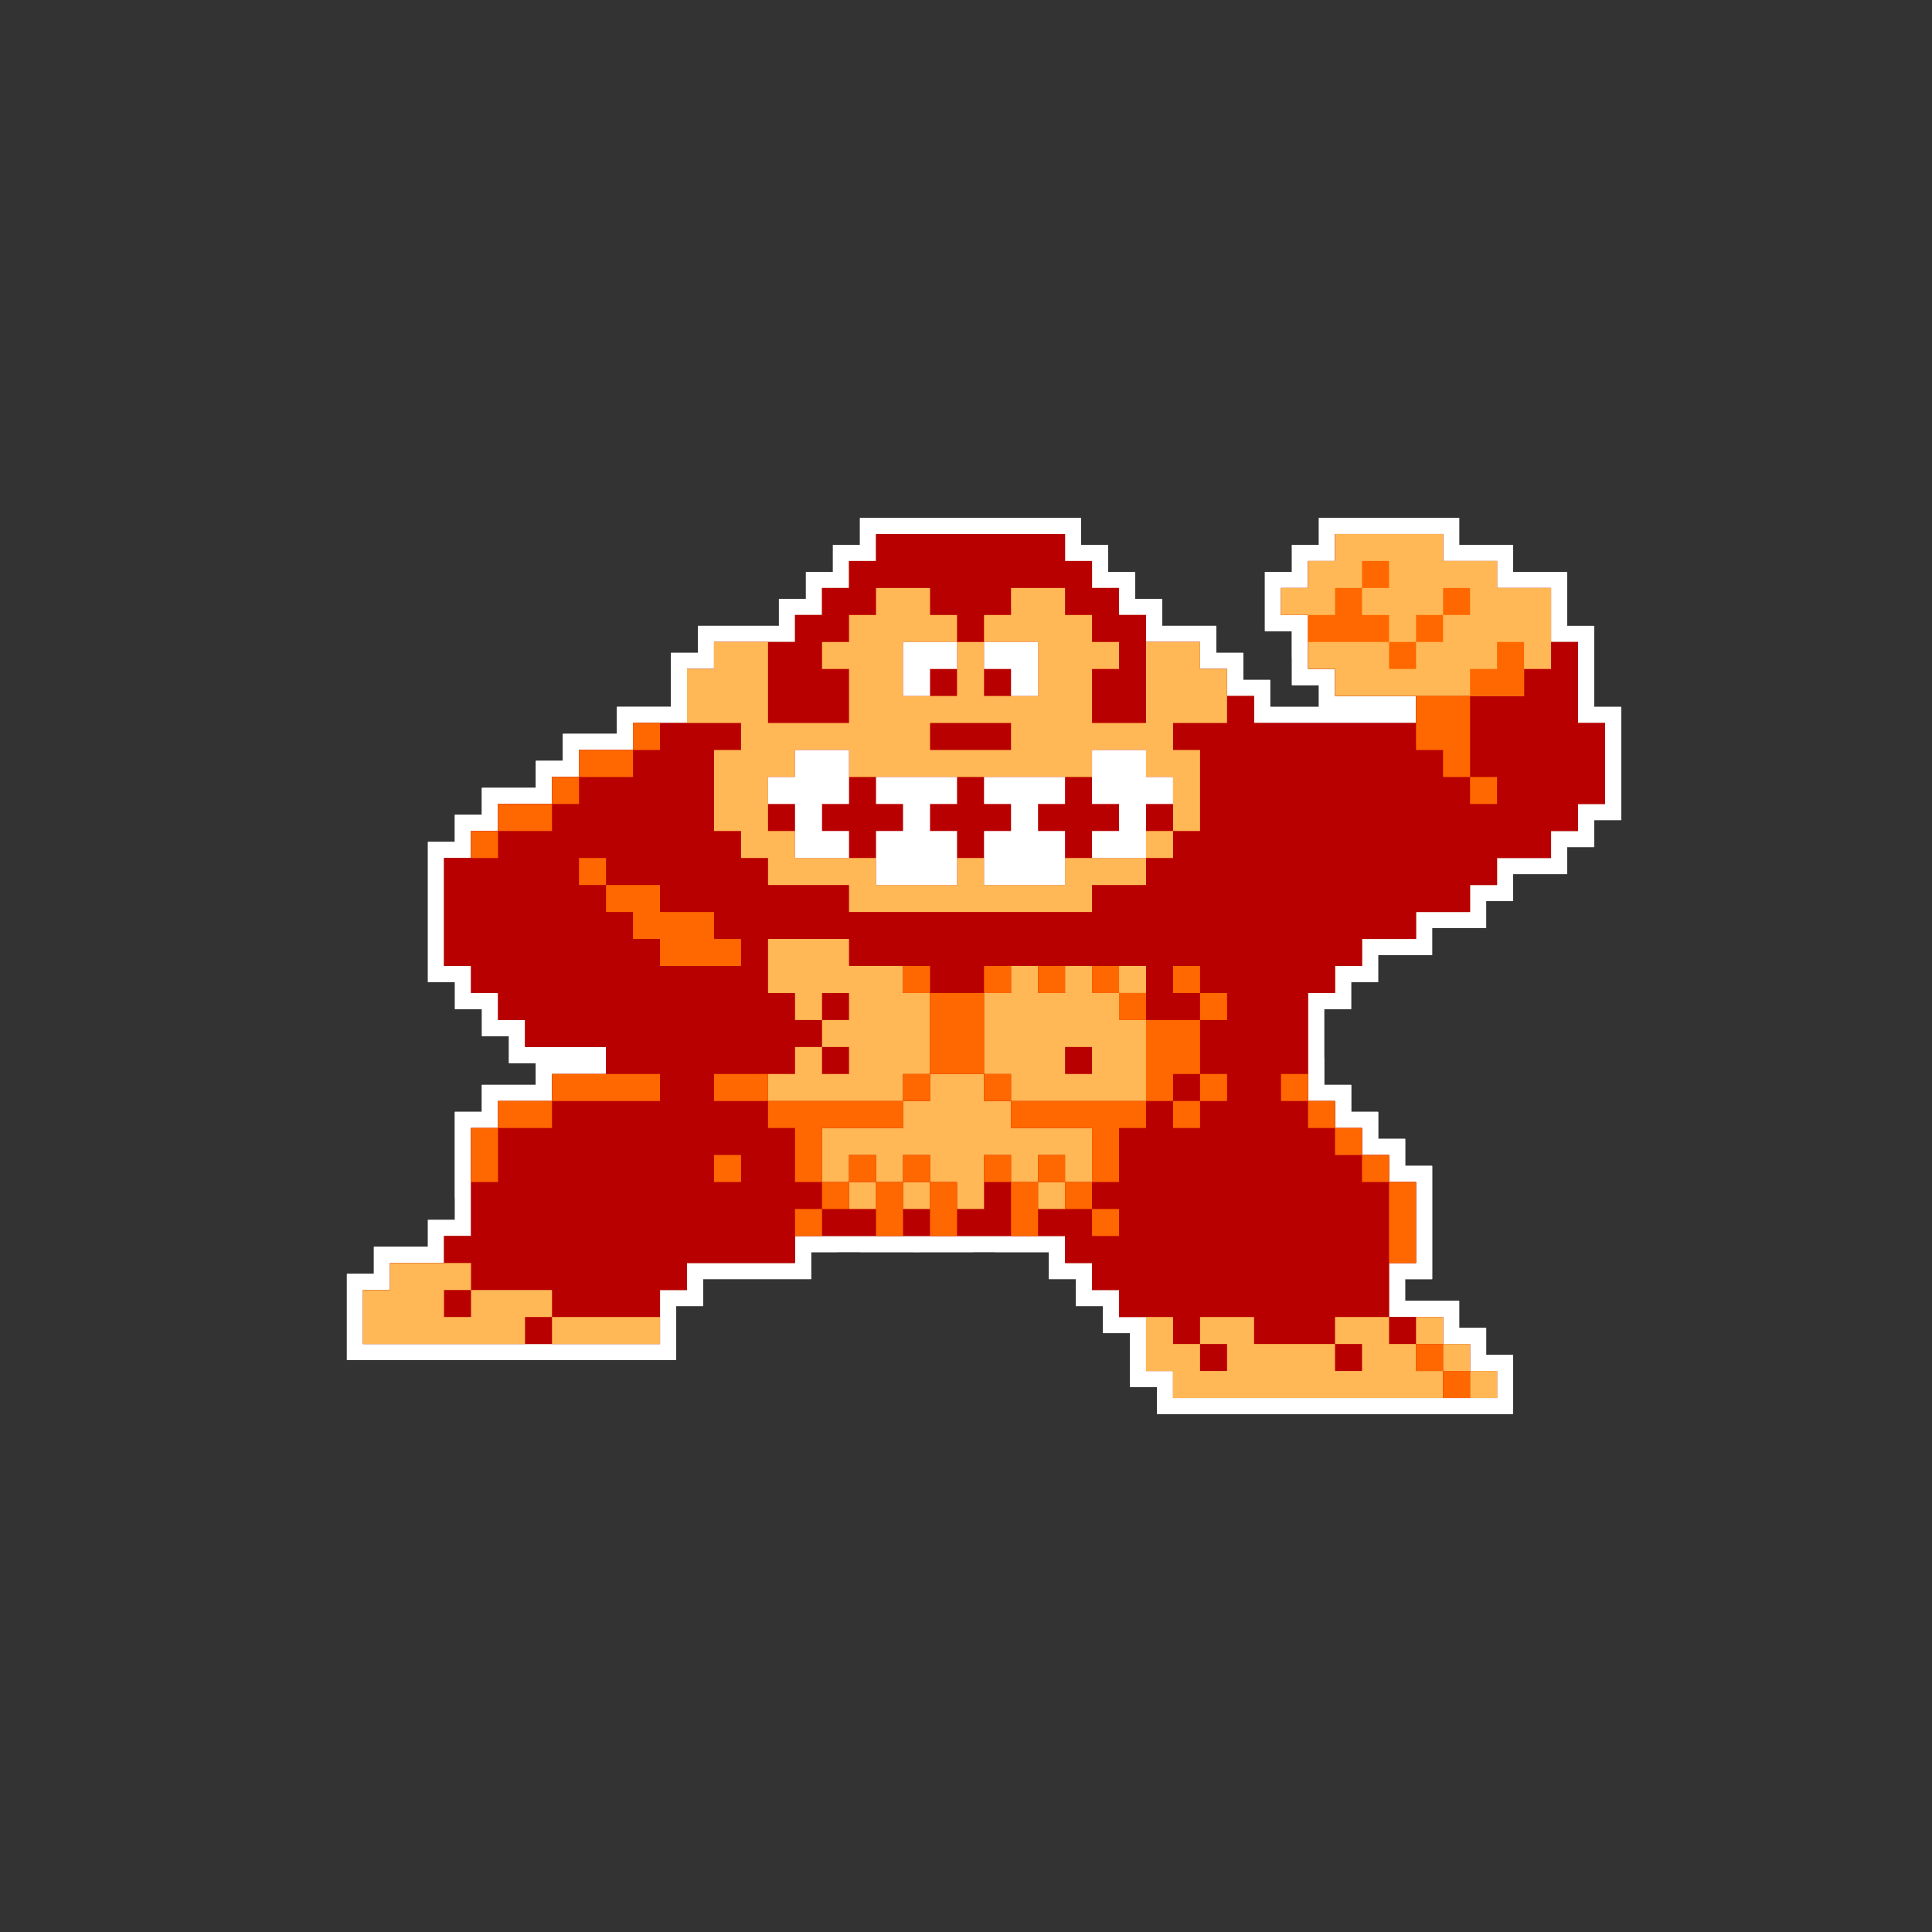 <?xml version="1.0" encoding="UTF-8" standalone="no"?>
<svg
   xmlns:dc="http://purl.org/dc/elements/1.1/"
   xmlns:cc="http://creativecommons.org/ns#"
   xmlns:rdf="http://www.w3.org/1999/02/22-rdf-syntax-ns#"
   xmlns:svg="http://www.w3.org/2000/svg"
   xmlns="http://www.w3.org/2000/svg"
   xmlns:sodipodi="http://sodipodi.sourceforge.net/DTD/sodipodi-0.dtd"
   xmlns:inkscape="http://www.inkscape.org/namespaces/inkscape"
   width="576pt"
   height="576pt"
   viewBox="0 0 576 576"
   version="1.1"
   id="svg2"
   inkscape:version="0.91 r13725"
   sodipodi:docname="kong_frontal.svg">
  <rect x="0" y="0" width="576" height="576" fill="#333333" stroke="none"/>
  <defs
     id="defs161" />
  <sodipodi:namedview
     pagecolor="#ffffff"
     bordercolor="#666666"
     borderopacity="1"
     objecttolerance="10"
     gridtolerance="10"
     guidetolerance="10"
     inkscape:pageopacity="0"
     inkscape:pageshadow="2"
     inkscape:window-width="1920"
     inkscape:window-height="1005"
     id="namedview159"
     showgrid="false"
     inkscape:zoom="1.3111111"
     inkscape:cx="355.35945"
     inkscape:cy="415.01554"
     inkscape:window-x="-9"
     inkscape:window-y="-9"
     inkscape:window-maximized="1"
     inkscape:current-layer="svg2" />
  <g
     id="g4447">
    <g
       style="stroke:#ffffff;stroke-opacity:1;stroke-width:9.6;stroke-miterlimit:4;stroke-dasharray:none"
       id="g4291">
      <path
         style="stroke:#ffffff;fill-rule:nonzero;fill:rgb(59%, 19%, 0%);fill-opacity:1;stroke-opacity:1;stroke-width:9.6;stroke-miterlimit:4;stroke-dasharray:none"
         d="M 470.477 215.551 L 470.477 191.402 L 462.426 191.402 L 462.426 175.301 L 446.324 175.301 L 446.324 167.25 L 430.227 167.25 L 430.227 159.199 L 398.027 159.199 L 398.027 167.25 L 389.977 167.25 L 389.977 175.301 L 381.926 175.301 L 381.926 183.352 L 389.977 183.352 L 389.977 199.449 L 398.027 199.449 L 398.027 207.5 L 422.176 207.5 L 422.176 215.551 L 373.875 215.551 L 373.875 207.5 L 365.824 207.5 L 365.824 199.449 L 357.777 199.449 L 357.777 191.402 L 341.676 191.402 L 341.676 183.352 L 333.625 183.352 L 333.625 175.301 L 325.574 175.301 L 325.574 167.25 L 317.527 167.25 L 317.527 159.199 L 261.176 159.199 L 261.176 167.25 L 253.125 167.25 L 253.125 175.301 L 245.074 175.301 L 245.074 183.352 L 237.027 183.352 L 237.027 191.402 L 212.875 191.402 L 212.875 199.449 L 204.824 199.449 L 204.824 215.551 L 188.727 215.551 L 188.727 223.602 L 172.625 223.602 L 172.625 231.652 L 164.574 231.652 L 164.574 239.699 L 148.477 239.699 L 148.477 247.75 L 140.426 247.75 L 140.426 255.801 L 132.375 255.801 L 132.375 288 L 140.426 288 L 140.426 296.051 L 148.477 296.051 L 148.477 304.102 L 156.527 304.102 L 156.527 312.152 L 180.676 312.152 L 180.676 320.199 L 164.574 320.199 L 164.574 328.25 L 148.477 328.25 L 148.477 336.301 L 140.426 336.301 L 140.426 368.5 L 132.375 368.5 L 132.375 376.551 L 116.277 376.551 L 116.277 384.602 L 108.227 384.602 L 108.227 400.699 L 196.777 400.699 L 196.777 384.602 L 204.824 384.602 L 204.824 376.551 L 237.027 376.551 L 237.027 368.5 L 317.527 368.5 L 317.527 376.551 L 325.574 376.551 L 325.574 384.602 L 333.625 384.602 L 333.625 392.652 L 341.676 392.652 L 341.676 408.75 L 349.727 408.75 L 349.727 416.801 L 446.324 416.801 L 446.324 408.75 L 438.277 408.75 L 438.277 400.699 L 430.227 400.699 L 430.227 392.652 L 414.125 392.652 L 414.125 376.551 L 422.176 376.551 L 422.176 352.402 L 414.125 352.402 L 414.125 344.352 L 406.074 344.352 L 406.074 336.301 L 398.027 336.301 L 398.027 328.25 L 389.977 328.25 L 389.977 296.051 L 398.027 296.051 L 398.027 288 L 406.074 288 L 406.074 279.949 L 422.176 279.949 L 422.176 271.902 L 438.277 271.902 L 438.277 263.852 L 446.324 263.852 L 446.324 255.801 L 462.426 255.801 L 462.426 247.75 L 470.477 247.75 L 470.477 239.699 L 478.527 239.699 L 478.527 215.551 Z M 470.477 215.551 "
         id="path4293" />
      <path
         style="stroke:#ffffff;fill-rule:nonzero;fill:rgb(72%, 0%, 0%);fill-opacity:1;stroke-opacity:1;stroke-width:9.6;stroke-miterlimit:4;stroke-dasharray:none"
         d="M 470.477 215.551 L 470.477 191.402 L 462.426 191.402 L 462.426 175.301 L 446.324 175.301 L 446.324 167.25 L 430.227 167.25 L 430.227 159.199 L 398.027 159.199 L 398.027 167.25 L 389.977 167.25 L 389.977 175.301 L 381.926 175.301 L 381.926 183.352 L 389.977 183.352 L 389.977 199.449 L 398.027 199.449 L 398.027 207.5 L 422.176 207.5 L 422.176 215.551 L 373.875 215.551 L 373.875 207.5 L 365.824 207.5 L 365.824 199.449 L 357.777 199.449 L 357.777 191.402 L 341.676 191.402 L 341.676 183.352 L 333.625 183.352 L 333.625 175.301 L 325.574 175.301 L 325.574 167.25 L 317.527 167.25 L 317.527 159.199 L 261.176 159.199 L 261.176 167.25 L 253.125 167.25 L 253.125 175.301 L 245.074 175.301 L 245.074 183.352 L 237.027 183.352 L 237.027 191.402 L 212.875 191.402 L 212.875 199.449 L 204.824 199.449 L 204.824 215.551 L 188.727 215.551 L 188.727 223.602 L 172.625 223.602 L 172.625 231.652 L 164.574 231.652 L 164.574 239.699 L 148.477 239.699 L 148.477 247.75 L 140.426 247.75 L 140.426 255.801 L 132.375 255.801 L 132.375 288 L 140.426 288 L 140.426 296.051 L 148.477 296.051 L 148.477 304.102 L 156.527 304.102 L 156.527 312.152 L 180.676 312.152 L 180.676 320.199 L 164.574 320.199 L 164.574 328.25 L 148.477 328.25 L 148.477 336.301 L 140.426 336.301 L 140.426 368.5 L 132.375 368.5 L 132.375 376.551 L 116.277 376.551 L 116.277 384.602 L 108.227 384.602 L 108.227 400.699 L 196.777 400.699 L 196.777 384.602 L 204.824 384.602 L 204.824 376.551 L 237.027 376.551 L 237.027 368.5 L 317.527 368.5 L 317.527 376.551 L 325.574 376.551 L 325.574 384.602 L 333.625 384.602 L 333.625 392.652 L 341.676 392.652 L 341.676 408.75 L 349.727 408.75 L 349.727 416.801 L 446.324 416.801 L 446.324 408.75 L 438.277 408.75 L 438.277 400.699 L 430.227 400.699 L 430.227 392.652 L 414.125 392.652 L 414.125 376.551 L 422.176 376.551 L 422.176 352.402 L 414.125 352.402 L 414.125 344.352 L 406.074 344.352 L 406.074 336.301 L 398.027 336.301 L 398.027 328.25 L 389.977 328.25 L 389.977 296.051 L 398.027 296.051 L 398.027 288 L 406.074 288 L 406.074 279.949 L 422.176 279.949 L 422.176 271.902 L 438.277 271.902 L 438.277 263.852 L 446.324 263.852 L 446.324 255.801 L 462.426 255.801 L 462.426 247.75 L 470.477 247.75 L 470.477 239.699 L 478.527 239.699 L 478.527 215.551 Z M 470.477 215.551 "
         id="path4295" />
      <path
         style="stroke:#ffffff;fill-rule:nonzero;fill:rgb(100%, 72%, 33%);fill-opacity:1;stroke-opacity:1;stroke-width:9.6;stroke-miterlimit:4;stroke-dasharray:none"
         d="M 357.777 199.449 L 357.777 191.402 L 341.676 191.402 L 341.676 215.551 L 325.574 215.551 L 325.574 199.449 L 333.625 199.449 L 333.625 191.402 L 325.574 191.402 L 325.574 183.352 L 317.527 183.352 L 317.527 175.301 L 301.426 175.301 L 301.426 183.352 L 293.375 183.352 L 293.375 191.402 L 309.477 191.402 L 309.477 207.5 L 293.375 207.5 L 293.375 191.402 L 285.324 191.402 L 285.324 207.5 L 269.227 207.5 L 269.227 191.402 L 285.324 191.402 L 285.324 183.352 L 277.277 183.352 L 277.277 175.301 L 261.176 175.301 L 261.176 183.352 L 253.125 183.352 L 253.125 191.402 L 245.074 191.402 L 245.074 199.449 L 253.125 199.449 L 253.125 215.551 L 228.977 215.551 L 228.977 191.402 L 212.875 191.402 L 212.875 199.449 L 204.824 199.449 L 204.824 215.551 L 220.926 215.551 L 220.926 223.602 L 212.875 223.602 L 212.875 247.75 L 220.926 247.75 L 220.926 255.801 L 228.977 255.801 L 228.977 263.852 L 253.125 263.852 L 253.125 271.902 L 325.574 271.902 L 325.574 263.852 L 341.676 263.852 L 341.676 255.801 L 317.527 255.801 L 317.527 263.852 L 293.375 263.852 L 293.375 255.801 L 285.324 255.801 L 285.324 263.852 L 261.176 263.852 L 261.176 255.801 L 237.027 255.801 L 237.027 247.75 L 228.977 247.75 L 228.977 231.652 L 237.027 231.652 L 237.027 223.602 L 253.125 223.602 L 253.125 231.652 L 325.574 231.652 L 325.574 223.602 L 341.676 223.602 L 341.676 231.652 L 349.727 231.652 L 349.727 247.75 L 357.777 247.75 L 357.777 223.602 L 349.727 223.602 L 349.727 215.551 L 365.824 215.551 L 365.824 199.449 L 357.777 199.449 M 293.375 223.602 L 277.277 223.602 L 277.277 215.551 L 301.426 215.551 L 301.426 223.602 Z M 293.375 223.602 "
         id="path4297" />
      <path
         style="stroke:#ffffff;fill-rule:nonzero;fill:rgb(100%, 72%, 33%);fill-opacity:1;stroke-opacity:1;stroke-width:9.6;stroke-miterlimit:4;stroke-dasharray:none"
         d="M 341.676 255.801 L 349.727 255.801 L 349.727 247.75 L 341.676 247.75 Z M 341.676 255.801 "
         id="path4299" />
      <path
         style="stroke:#ffffff;fill-rule:nonzero;fill:rgb(100%, 72%, 33%);fill-opacity:1;stroke-opacity:1;stroke-width:9.6;stroke-miterlimit:4;stroke-dasharray:none"
         d="M 269.227 296.051 L 269.227 288 L 253.125 288 L 253.125 279.949 L 228.977 279.949 L 228.977 296.051 L 237.027 296.051 L 237.027 304.102 L 245.074 304.102 L 245.074 296.051 L 253.125 296.051 L 253.125 304.102 L 245.074 304.102 L 245.074 312.152 L 253.125 312.152 L 253.125 320.199 L 245.074 320.199 L 245.074 312.152 L 237.027 312.152 L 237.027 320.199 L 228.977 320.199 L 228.977 328.25 L 269.227 328.25 L 269.227 320.199 L 277.277 320.199 L 277.277 296.051 Z M 269.227 296.051 "
         id="path4301" />
      <path
         style="stroke:#ffffff;fill-rule:nonzero;fill:rgb(100%, 72%, 33%);fill-opacity:1;stroke-opacity:1;stroke-width:9.6;stroke-miterlimit:4;stroke-dasharray:none"
         d="M 253.125 360.449 L 261.176 360.449 L 261.176 352.402 L 253.125 352.402 Z M 253.125 360.449 "
         id="path4303" />
      <path
         style="stroke:#ffffff;fill-rule:nonzero;fill:rgb(100%, 72%, 33%);fill-opacity:1;stroke-opacity:1;stroke-width:9.6;stroke-miterlimit:4;stroke-dasharray:none"
         d="M 269.227 360.449 L 277.277 360.449 L 277.277 352.402 L 269.227 352.402 Z M 269.227 360.449 "
         id="path4305" />
      <path
         style="stroke:#ffffff;fill-rule:nonzero;fill:rgb(100%, 72%, 33%);fill-opacity:1;stroke-opacity:1;stroke-width:9.6;stroke-miterlimit:4;stroke-dasharray:none"
         d="M 309.477 360.449 L 317.527 360.449 L 317.527 352.402 L 309.477 352.402 Z M 309.477 360.449 "
         id="path4307" />
      <path
         style="stroke:#ffffff;fill-rule:nonzero;fill:rgb(100%, 72%, 33%);fill-opacity:1;stroke-opacity:1;stroke-width:9.6;stroke-miterlimit:4;stroke-dasharray:none"
         d="M 317.527 336.301 L 301.426 336.301 L 301.426 328.25 L 293.375 328.25 L 293.375 320.199 L 277.277 320.199 L 277.277 328.25 L 269.227 328.25 L 269.227 336.301 L 245.074 336.301 L 245.074 352.402 L 253.125 352.402 L 253.125 344.352 L 261.176 344.352 L 261.176 352.402 L 269.227 352.402 L 269.227 344.352 L 277.277 344.352 L 277.277 352.402 L 285.324 352.402 L 285.324 360.449 L 293.375 360.449 L 293.375 344.352 L 301.426 344.352 L 301.426 352.402 L 309.477 352.402 L 309.477 344.352 L 317.527 344.352 L 317.527 352.402 L 325.574 352.402 L 325.574 336.301 Z M 317.527 336.301 "
         id="path4309" />
      <path
         style="stroke:#ffffff;fill-rule:nonzero;fill:rgb(100%, 72%, 33%);fill-opacity:1;stroke-opacity:1;stroke-width:9.6;stroke-miterlimit:4;stroke-dasharray:none"
         d="M 341.676 288 L 333.625 288 L 333.625 296.051 L 341.676 296.051 Z M 341.676 288 "
         id="path4311" />
      <path
         style="stroke:#ffffff;fill-rule:nonzero;fill:rgb(100%, 72%, 33%);fill-opacity:1;stroke-opacity:1;stroke-width:9.6;stroke-miterlimit:4;stroke-dasharray:none"
         d="M 325.574 296.051 L 325.574 288 L 317.527 288 L 317.527 296.051 L 309.477 296.051 L 309.477 288 L 301.426 288 L 301.426 296.051 L 293.375 296.051 L 293.375 320.199 L 301.426 320.199 L 301.426 328.25 L 341.676 328.25 L 341.676 304.102 L 333.625 304.102 L 333.625 296.051 L 325.574 296.051 M 317.527 320.199 L 317.527 312.152 L 325.574 312.152 L 325.574 320.199 Z M 317.527 320.199 "
         id="path4313" />
      <path
         style="stroke:#ffffff;fill-rule:nonzero;fill:rgb(100%, 72%, 33%);fill-opacity:1;stroke-opacity:1;stroke-width:9.6;stroke-miterlimit:4;stroke-dasharray:none"
         d="M 438.277 408.75 L 438.277 416.801 L 446.324 416.801 L 446.324 408.75 Z M 438.277 408.75 "
         id="path4315" />
      <path
         style="stroke:#ffffff;fill-rule:nonzero;fill:rgb(100%, 72%, 33%);fill-opacity:1;stroke-opacity:1;stroke-width:9.6;stroke-miterlimit:4;stroke-dasharray:none"
         d="M 430.227 400.699 L 430.227 408.75 L 438.277 408.75 L 438.277 400.699 Z M 430.227 400.699 "
         id="path4317" />
      <path
         style="stroke:#ffffff;fill-rule:nonzero;fill:rgb(100%, 72%, 33%);fill-opacity:1;stroke-opacity:1;stroke-width:9.6;stroke-miterlimit:4;stroke-dasharray:none"
         d="M 430.227 392.652 L 422.176 392.652 L 422.176 400.699 L 430.227 400.699 Z M 430.227 392.652 "
         id="path4319" />
      <path
         style="stroke:#ffffff;fill-rule:nonzero;fill:rgb(100%, 72%, 33%);fill-opacity:1;stroke-opacity:1;stroke-width:9.6;stroke-miterlimit:4;stroke-dasharray:none"
         d="M 422.176 400.699 L 414.125 400.699 L 414.125 392.652 L 398.027 392.652 L 398.027 400.699 L 406.074 400.699 L 406.074 408.75 L 398.027 408.75 L 398.027 400.699 L 373.875 400.699 L 373.875 392.652 L 357.777 392.652 L 357.777 400.699 L 365.824 400.699 L 365.824 408.75 L 357.777 408.75 L 357.777 400.699 L 349.727 400.699 L 349.727 392.652 L 341.676 392.652 L 341.676 408.75 L 349.727 408.75 L 349.727 416.801 L 430.227 416.801 L 430.227 408.75 L 422.176 408.75 Z M 422.176 400.699 "
         id="path4321" />
      <path
         style="stroke:#ffffff;fill-rule:nonzero;fill:rgb(100%, 72%, 33%);fill-opacity:1;stroke-opacity:1;stroke-width:9.6;stroke-miterlimit:4;stroke-dasharray:none"
         d="M 156.527 384.602 L 140.426 384.602 L 140.426 392.652 L 132.375 392.652 L 132.375 384.602 L 140.426 384.602 L 140.426 376.551 L 116.277 376.551 L 116.277 384.602 L 108.227 384.602 L 108.227 400.699 L 156.527 400.699 L 156.527 392.652 L 164.574 392.652 L 164.574 384.602 Z M 156.527 384.602 "
         id="path4323" />
      <path
         style="stroke:#ffffff;fill-rule:nonzero;fill:rgb(100%, 72%, 33%);fill-opacity:1;stroke-opacity:1;stroke-width:9.6;stroke-miterlimit:4;stroke-dasharray:none"
         d="M 188.727 392.652 L 164.574 392.652 L 164.574 400.699 L 196.777 400.699 L 196.777 392.652 Z M 188.727 392.652 "
         id="path4325" />
      <path
         style="stroke:#ffffff;fill-rule:nonzero;fill:rgb(100%, 72%, 33%);fill-opacity:1;stroke-opacity:1;stroke-width:9.6;stroke-miterlimit:4;stroke-dasharray:none"
         d="M 454.375 175.301 L 446.324 175.301 L 446.324 167.25 L 430.227 167.25 L 430.227 159.199 L 398.027 159.199 L 398.027 167.25 L 389.977 167.25 L 389.977 175.301 L 381.926 175.301 L 381.926 183.352 L 389.977 183.352 L 389.977 199.449 L 398.027 199.449 L 398.027 207.5 L 454.375 207.5 L 454.375 199.449 L 462.426 199.449 L 462.426 175.301 Z M 454.375 175.301 "
         id="path4327" />
      <path
         style="stroke:#ffffff;fill-rule:nonzero;fill:rgb(100%, 40%, 0%);fill-opacity:1;stroke-opacity:1;stroke-width:9.6;stroke-miterlimit:4;stroke-dasharray:none"
         d="M 220.926 352.402 L 212.875 352.402 L 212.875 344.352 L 220.926 344.352 Z M 220.926 352.402 "
         id="path4329" />
      <path
         style="stroke:#ffffff;fill-rule:nonzero;fill:rgb(100%, 40%, 0%);fill-opacity:1;stroke-opacity:1;stroke-width:9.6;stroke-miterlimit:4;stroke-dasharray:none"
         d="M 220.926 320.199 L 212.875 320.199 L 212.875 328.25 L 228.977 328.25 L 228.977 320.199 Z M 220.926 320.199 "
         id="path4331" />
      <path
         style="stroke:#ffffff;fill-rule:nonzero;fill:rgb(100%, 40%, 0%);fill-opacity:1;stroke-opacity:1;stroke-width:9.6;stroke-miterlimit:4;stroke-dasharray:none"
         d="M 188.727 320.199 L 164.574 320.199 L 164.574 328.25 L 196.777 328.25 L 196.777 320.199 Z M 188.727 320.199 "
         id="path4333" />
      <path
         style="stroke:#ffffff;fill-rule:nonzero;fill:rgb(100%, 40%, 0%);fill-opacity:1;stroke-opacity:1;stroke-width:9.6;stroke-miterlimit:4;stroke-dasharray:none"
         d="M 156.527 328.25 L 148.477 328.25 L 148.477 336.301 L 164.574 336.301 L 164.574 328.25 Z M 156.527 328.25 "
         id="path4335" />
      <path
         style="stroke:#ffffff;fill-rule:nonzero;fill:rgb(100%, 40%, 0%);fill-opacity:1;stroke-opacity:1;stroke-width:9.6;stroke-miterlimit:4;stroke-dasharray:none"
         d="M 140.426 336.301 L 140.426 352.402 L 148.477 352.402 L 148.477 336.301 Z M 140.426 336.301 "
         id="path4337" />
      <path
         style="stroke:#ffffff;fill-rule:nonzero;fill:rgb(100%, 40%, 0%);fill-opacity:1;stroke-opacity:1;stroke-width:9.6;stroke-miterlimit:4;stroke-dasharray:none"
         d="M 180.676 263.852 L 172.625 263.852 L 172.625 255.801 L 180.676 255.801 Z M 180.676 263.852 "
         id="path4339" />
      <path
         style="stroke:#ffffff;fill-rule:nonzero;fill:rgb(100%, 40%, 0%);fill-opacity:1;stroke-opacity:1;stroke-width:9.6;stroke-miterlimit:4;stroke-dasharray:none"
         d="M 212.875 279.949 L 212.875 271.902 L 196.777 271.902 L 196.777 263.852 L 180.676 263.852 L 180.676 271.902 L 188.727 271.902 L 188.727 279.949 L 196.777 279.949 L 196.777 288 L 220.926 288 L 220.926 279.949 Z M 212.875 279.949 "
         id="path4341" />
      <path
         style="stroke:#ffffff;fill-rule:nonzero;fill:rgb(100%, 40%, 0%);fill-opacity:1;stroke-opacity:1;stroke-width:9.6;stroke-miterlimit:4;stroke-dasharray:none"
         d="M 261.176 328.25 L 228.977 328.25 L 228.977 336.301 L 237.027 336.301 L 237.027 352.402 L 245.074 352.402 L 245.074 336.301 L 269.227 336.301 L 269.227 328.25 Z M 261.176 328.25 "
         id="path4343" />
      <path
         style="stroke:#ffffff;fill-rule:nonzero;fill:rgb(100%, 40%, 0%);fill-opacity:1;stroke-opacity:1;stroke-width:9.6;stroke-miterlimit:4;stroke-dasharray:none"
         d="M 245.074 368.5 L 237.027 368.5 L 237.027 360.449 L 245.074 360.449 Z M 245.074 368.5 "
         id="path4345" />
      <path
         style="stroke:#ffffff;fill-rule:nonzero;fill:rgb(100%, 40%, 0%);fill-opacity:1;stroke-opacity:1;stroke-width:9.6;stroke-miterlimit:4;stroke-dasharray:none"
         d="M 253.125 360.449 L 245.074 360.449 L 245.074 352.402 L 253.125 352.402 Z M 253.125 360.449 "
         id="path4347" />
      <path
         style="stroke:#ffffff;fill-rule:nonzero;fill:rgb(100%, 40%, 0%);fill-opacity:1;stroke-opacity:1;stroke-width:9.6;stroke-miterlimit:4;stroke-dasharray:none"
         d="M 261.176 352.402 L 253.125 352.402 L 253.125 344.352 L 261.176 344.352 Z M 261.176 352.402 "
         id="path4349" />
      <path
         style="stroke:#ffffff;fill-rule:nonzero;fill:rgb(100%, 40%, 0%);fill-opacity:1;stroke-opacity:1;stroke-width:9.6;stroke-miterlimit:4;stroke-dasharray:none"
         d="M 261.176 352.402 L 261.176 368.5 L 269.227 368.5 L 269.227 352.402 Z M 261.176 352.402 "
         id="path4351" />
      <path
         style="stroke:#ffffff;fill-rule:nonzero;fill:rgb(100%, 40%, 0%);fill-opacity:1;stroke-opacity:1;stroke-width:9.6;stroke-miterlimit:4;stroke-dasharray:none"
         d="M 277.277 352.402 L 269.227 352.402 L 269.227 344.352 L 277.277 344.352 Z M 277.277 352.402 "
         id="path4353" />
      <path
         style="stroke:#ffffff;fill-rule:nonzero;fill:rgb(100%, 40%, 0%);fill-opacity:1;stroke-opacity:1;stroke-width:9.6;stroke-miterlimit:4;stroke-dasharray:none"
         d="M 277.277 328.25 L 269.227 328.25 L 269.227 320.199 L 277.277 320.199 Z M 277.277 328.25 "
         id="path4355" />
      <path
         style="stroke:#ffffff;fill-rule:nonzero;fill:rgb(100%, 40%, 0%);fill-opacity:1;stroke-opacity:1;stroke-width:9.6;stroke-miterlimit:4;stroke-dasharray:none"
         d="M 285.324 296.051 L 277.277 296.051 L 277.277 320.199 L 293.375 320.199 L 293.375 296.051 Z M 285.324 296.051 "
         id="path4357" />
      <path
         style="stroke:#ffffff;fill-rule:nonzero;fill:rgb(100%, 40%, 0%);fill-opacity:1;stroke-opacity:1;stroke-width:9.6;stroke-miterlimit:4;stroke-dasharray:none"
         d="M 277.277 296.051 L 269.227 296.051 L 269.227 288 L 277.277 288 Z M 277.277 296.051 "
         id="path4359" />
      <path
         style="stroke:#ffffff;fill-rule:nonzero;fill:rgb(100%, 40%, 0%);fill-opacity:1;stroke-opacity:1;stroke-width:9.6;stroke-miterlimit:4;stroke-dasharray:none"
         d="M 301.426 296.051 L 293.375 296.051 L 293.375 288 L 301.426 288 Z M 301.426 296.051 "
         id="path4361" />
      <path
         style="stroke:#ffffff;fill-rule:nonzero;fill:rgb(100%, 40%, 0%);fill-opacity:1;stroke-opacity:1;stroke-width:9.6;stroke-miterlimit:4;stroke-dasharray:none"
         d="M 301.426 328.25 L 293.375 328.25 L 293.375 320.199 L 301.426 320.199 Z M 301.426 328.25 "
         id="path4363" />
      <path
         style="stroke:#ffffff;fill-rule:nonzero;fill:rgb(100%, 40%, 0%);fill-opacity:1;stroke-opacity:1;stroke-width:9.6;stroke-miterlimit:4;stroke-dasharray:none"
         d="M 301.426 352.402 L 293.375 352.402 L 293.375 344.352 L 301.426 344.352 Z M 301.426 352.402 "
         id="path4365" />
      <path
         style="stroke:#ffffff;fill-rule:nonzero;fill:rgb(100%, 40%, 0%);fill-opacity:1;stroke-opacity:1;stroke-width:9.6;stroke-miterlimit:4;stroke-dasharray:none"
         d="M 277.277 360.449 L 277.277 368.5 L 285.324 368.5 L 285.324 352.402 L 277.277 352.402 Z M 277.277 360.449 "
         id="path4367" />
      <path
         style="stroke:#ffffff;fill-rule:nonzero;fill:rgb(100%, 40%, 0%);fill-opacity:1;stroke-opacity:1;stroke-width:9.6;stroke-miterlimit:4;stroke-dasharray:none"
         d="M 301.426 352.402 L 301.426 368.5 L 309.477 368.5 L 309.477 352.402 Z M 301.426 352.402 "
         id="path4369" />
      <path
         style="stroke:#ffffff;fill-rule:nonzero;fill:rgb(100%, 40%, 0%);fill-opacity:1;stroke-opacity:1;stroke-width:9.6;stroke-miterlimit:4;stroke-dasharray:none"
         d="M 317.527 352.402 L 309.477 352.402 L 309.477 344.352 L 317.527 344.352 Z M 317.527 352.402 "
         id="path4371" />
      <path
         style="stroke:#ffffff;fill-rule:nonzero;fill:rgb(100%, 40%, 0%);fill-opacity:1;stroke-opacity:1;stroke-width:9.6;stroke-miterlimit:4;stroke-dasharray:none"
         d="M 325.574 360.449 L 317.527 360.449 L 317.527 352.402 L 325.574 352.402 Z M 325.574 360.449 "
         id="path4373" />
      <path
         style="stroke:#ffffff;fill-rule:nonzero;fill:rgb(100%, 40%, 0%);fill-opacity:1;stroke-opacity:1;stroke-width:9.6;stroke-miterlimit:4;stroke-dasharray:none"
         d="M 333.625 368.5 L 325.574 368.5 L 325.574 360.449 L 333.625 360.449 Z M 333.625 368.5 "
         id="path4375" />
      <path
         style="stroke:#ffffff;fill-rule:nonzero;fill:rgb(100%, 40%, 0%);fill-opacity:1;stroke-opacity:1;stroke-width:9.6;stroke-miterlimit:4;stroke-dasharray:none"
         d="M 317.527 296.051 L 309.477 296.051 L 309.477 288 L 317.527 288 Z M 317.527 296.051 "
         id="path4377" />
      <path
         style="stroke:#ffffff;fill-rule:nonzero;fill:rgb(100%, 40%, 0%);fill-opacity:1;stroke-opacity:1;stroke-width:9.6;stroke-miterlimit:4;stroke-dasharray:none"
         d="M 333.625 296.051 L 325.574 296.051 L 325.574 288 L 333.625 288 Z M 333.625 296.051 "
         id="path4379" />
      <path
         style="stroke:#ffffff;fill-rule:nonzero;fill:rgb(100%, 40%, 0%);fill-opacity:1;stroke-opacity:1;stroke-width:9.6;stroke-miterlimit:4;stroke-dasharray:none"
         d="M 341.676 304.102 L 333.625 304.102 L 333.625 296.051 L 341.676 296.051 Z M 341.676 304.102 "
         id="path4381" />
      <path
         style="stroke:#ffffff;fill-rule:nonzero;fill:rgb(100%, 40%, 0%);fill-opacity:1;stroke-opacity:1;stroke-width:9.6;stroke-miterlimit:4;stroke-dasharray:none"
         d="M 349.727 304.102 L 341.676 304.102 L 341.676 328.25 L 349.727 328.25 L 349.727 320.199 L 357.777 320.199 L 357.777 304.102 Z M 349.727 304.102 "
         id="path4383" />
      <path
         style="stroke:#ffffff;fill-rule:nonzero;fill:rgb(100%, 40%, 0%);fill-opacity:1;stroke-opacity:1;stroke-width:9.6;stroke-miterlimit:4;stroke-dasharray:none"
         d="M 357.777 296.051 L 349.727 296.051 L 349.727 288 L 357.777 288 Z M 357.777 296.051 "
         id="path4385" />
      <path
         style="stroke:#ffffff;fill-rule:nonzero;fill:rgb(100%, 40%, 0%);fill-opacity:1;stroke-opacity:1;stroke-width:9.6;stroke-miterlimit:4;stroke-dasharray:none"
         d="M 365.824 304.102 L 357.777 304.102 L 357.777 296.051 L 365.824 296.051 Z M 365.824 304.102 "
         id="path4387" />
      <path
         style="stroke:#ffffff;fill-rule:nonzero;fill:rgb(100%, 40%, 0%);fill-opacity:1;stroke-opacity:1;stroke-width:9.6;stroke-miterlimit:4;stroke-dasharray:none"
         d="M 365.824 328.25 L 357.777 328.25 L 357.777 320.199 L 365.824 320.199 Z M 365.824 328.25 "
         id="path4389" />
      <path
         style="stroke:#ffffff;fill-rule:nonzero;fill:rgb(100%, 40%, 0%);fill-opacity:1;stroke-opacity:1;stroke-width:9.6;stroke-miterlimit:4;stroke-dasharray:none"
         d="M 357.777 336.301 L 349.727 336.301 L 349.727 328.25 L 357.777 328.25 Z M 357.777 336.301 "
         id="path4391" />
      <path
         style="stroke:#ffffff;fill-rule:nonzero;fill:rgb(100%, 40%, 0%);fill-opacity:1;stroke-opacity:1;stroke-width:9.6;stroke-miterlimit:4;stroke-dasharray:none"
         d="M 333.625 328.25 L 301.426 328.25 L 301.426 336.301 L 325.574 336.301 L 325.574 352.402 L 333.625 352.402 L 333.625 336.301 L 341.676 336.301 L 341.676 328.25 Z M 333.625 328.25 "
         id="path4393" />
      <path
         style="stroke:#ffffff;fill-rule:nonzero;fill:rgb(100%, 40%, 0%);fill-opacity:1;stroke-opacity:1;stroke-width:9.6;stroke-miterlimit:4;stroke-dasharray:none"
         d="M 389.977 328.25 L 381.926 328.25 L 381.926 320.199 L 389.977 320.199 Z M 389.977 328.25 "
         id="path4395" />
      <path
         style="stroke:#ffffff;fill-rule:nonzero;fill:rgb(100%, 40%, 0%);fill-opacity:1;stroke-opacity:1;stroke-width:9.6;stroke-miterlimit:4;stroke-dasharray:none"
         d="M 398.027 336.301 L 389.977 336.301 L 389.977 328.25 L 398.027 328.25 Z M 398.027 336.301 "
         id="path4397" />
      <path
         style="stroke:#ffffff;fill-rule:nonzero;fill:rgb(100%, 40%, 0%);fill-opacity:1;stroke-opacity:1;stroke-width:9.6;stroke-miterlimit:4;stroke-dasharray:none"
         d="M 406.074 344.352 L 398.027 344.352 L 398.027 336.301 L 406.074 336.301 Z M 406.074 344.352 "
         id="path4399" />
      <path
         style="stroke:#ffffff;fill-rule:nonzero;fill:rgb(100%, 40%, 0%);fill-opacity:1;stroke-opacity:1;stroke-width:9.6;stroke-miterlimit:4;stroke-dasharray:none"
         d="M 414.125 352.402 L 414.125 376.551 L 422.176 376.551 L 422.176 352.402 Z M 414.125 352.402 "
         id="path4401" />
      <path
         style="stroke:#ffffff;fill-rule:nonzero;fill:rgb(100%, 40%, 0%);fill-opacity:1;stroke-opacity:1;stroke-width:9.6;stroke-miterlimit:4;stroke-dasharray:none"
         d="M 414.125 352.402 L 406.074 352.402 L 406.074 344.352 L 414.125 344.352 Z M 414.125 352.402 "
         id="path4403" />
      <path
         style="stroke:#ffffff;fill-rule:nonzero;fill:rgb(100%, 40%, 0%);fill-opacity:1;stroke-opacity:1;stroke-width:9.6;stroke-miterlimit:4;stroke-dasharray:none"
         d="M 430.227 408.75 L 422.176 408.75 L 422.176 400.699 L 430.227 400.699 Z M 430.227 408.75 "
         id="path4405" />
      <path
         style="stroke:#ffffff;fill-rule:nonzero;fill:rgb(100%, 40%, 0%);fill-opacity:1;stroke-opacity:1;stroke-width:9.6;stroke-miterlimit:4;stroke-dasharray:none"
         d="M 438.277 416.801 L 430.227 416.801 L 430.227 408.75 L 438.277 408.75 Z M 438.277 416.801 "
         id="path4407" />
      <path
         style="stroke:#ffffff;fill-rule:nonzero;fill:rgb(100%, 40%, 0%);fill-opacity:1;stroke-opacity:1;stroke-width:9.6;stroke-miterlimit:4;stroke-dasharray:none"
         d="M 446.324 239.699 L 438.277 239.699 L 438.277 231.652 L 446.324 231.652 Z M 446.324 239.699 "
         id="path4409" />
      <path
         style="stroke:#ffffff;fill-rule:nonzero;fill:rgb(100%, 40%, 0%);fill-opacity:1;stroke-opacity:1;stroke-width:9.6;stroke-miterlimit:4;stroke-dasharray:none"
         d="M 430.227 191.402 L 422.176 191.402 L 422.176 183.352 L 430.227 183.352 Z M 430.227 191.402 "
         id="path4411" />
      <path
         style="stroke:#ffffff;fill-rule:nonzero;fill:rgb(100%, 40%, 0%);fill-opacity:1;stroke-opacity:1;stroke-width:9.6;stroke-miterlimit:4;stroke-dasharray:none"
         d="M 438.277 183.352 L 430.227 183.352 L 430.227 175.301 L 438.277 175.301 Z M 438.277 183.352 "
         id="path4413" />
      <path
         style="stroke:#ffffff;fill-rule:nonzero;fill:rgb(100%, 40%, 0%);fill-opacity:1;stroke-opacity:1;stroke-width:9.6;stroke-miterlimit:4;stroke-dasharray:none"
         d="M 414.125 175.301 L 406.074 175.301 L 406.074 167.25 L 414.125 167.25 Z M 414.125 175.301 "
         id="path4415" />
      <path
         style="stroke:#ffffff;fill-rule:nonzero;fill:rgb(100%, 40%, 0%);fill-opacity:1;stroke-opacity:1;stroke-width:9.6;stroke-miterlimit:4;stroke-dasharray:none"
         d="M 422.176 199.449 L 414.125 199.449 L 414.125 191.402 L 422.176 191.402 Z M 422.176 199.449 "
         id="path4417" />
      <path
         style="stroke:#ffffff;fill-rule:nonzero;fill:rgb(100%, 40%, 0%);fill-opacity:1;stroke-opacity:1;stroke-width:9.6;stroke-miterlimit:4;stroke-dasharray:none"
         d="M 196.777 223.602 L 188.727 223.602 L 188.727 215.551 L 196.777 215.551 Z M 196.777 223.602 "
         id="path4419" />
      <path
         style="stroke:#ffffff;fill-rule:nonzero;fill:rgb(100%, 40%, 0%);fill-opacity:1;stroke-opacity:1;stroke-width:9.6;stroke-miterlimit:4;stroke-dasharray:none"
         d="M 172.625 239.699 L 164.574 239.699 L 164.574 231.652 L 172.625 231.652 Z M 172.625 239.699 "
         id="path4421" />
      <path
         style="stroke:#ffffff;fill-rule:nonzero;fill:rgb(100%, 40%, 0%);fill-opacity:1;stroke-opacity:1;stroke-width:9.6;stroke-miterlimit:4;stroke-dasharray:none"
         d="M 148.477 255.801 L 140.426 255.801 L 140.426 247.75 L 148.477 247.75 Z M 148.477 255.801 "
         id="path4423" />
      <path
         style="stroke:#ffffff;fill-rule:nonzero;fill:rgb(100%, 40%, 0%);fill-opacity:1;stroke-opacity:1;stroke-width:9.6;stroke-miterlimit:4;stroke-dasharray:none"
         d="M 172.625 223.602 L 172.625 231.652 L 188.727 231.652 L 188.727 223.602 Z M 172.625 223.602 "
         id="path4425" />
      <path
         style="stroke:#ffffff;fill-rule:nonzero;fill:rgb(100%, 40%, 0%);fill-opacity:1;stroke-opacity:1;stroke-width:9.6;stroke-miterlimit:4;stroke-dasharray:none"
         d="M 446.324 191.402 L 446.324 199.449 L 438.277 199.449 L 438.277 207.5 L 454.375 207.5 L 454.375 191.402 Z M 446.324 191.402 "
         id="path4427" />
      <path
         style="stroke:#ffffff;fill-rule:nonzero;fill:rgb(100%, 40%, 0%);fill-opacity:1;stroke-opacity:1;stroke-width:9.6;stroke-miterlimit:4;stroke-dasharray:none"
         d="M 422.176 207.5 L 422.176 223.602 L 430.227 223.602 L 430.227 231.652 L 438.277 231.652 L 438.277 207.5 Z M 422.176 207.5 "
         id="path4429" />
      <path
         style="stroke:#ffffff;fill-rule:nonzero;fill:rgb(100%, 40%, 0%);fill-opacity:1;stroke-opacity:1;stroke-width:9.6;stroke-miterlimit:4;stroke-dasharray:none"
         d="M 406.074 175.301 L 398.027 175.301 L 398.027 183.352 L 389.977 183.352 L 389.977 191.402 L 414.125 191.402 L 414.125 183.352 L 406.074 183.352 Z M 406.074 175.301 "
         id="path4431" />
      <path
         style="stroke:#ffffff;fill-rule:nonzero;fill:rgb(100%, 40%, 0%);fill-opacity:1;stroke-opacity:1;stroke-width:9.6;stroke-miterlimit:4;stroke-dasharray:none"
         d="M 148.477 239.699 L 148.477 247.75 L 164.574 247.75 L 164.574 239.699 Z M 148.477 239.699 "
         id="path4433" />
      <path
         style="stroke:#ffffff;fill-rule:nonzero;fill:rgb(100%, 100%, 100%);fill-opacity:1;stroke-opacity:1;stroke-width:9.6;stroke-miterlimit:4;stroke-dasharray:none"
         d="M 269.227 191.402 L 269.227 207.5 L 277.277 207.5 L 277.277 199.449 L 285.324 199.449 L 285.324 191.402 Z M 269.227 191.402 "
         id="path4435" />
      <path
         style="stroke:#ffffff;fill-rule:nonzero;fill:rgb(100%, 100%, 100%);fill-opacity:1;stroke-opacity:1;stroke-width:9.6;stroke-miterlimit:4;stroke-dasharray:none"
         d="M 301.426 207.5 L 309.477 207.5 L 309.477 191.402 L 293.375 191.402 L 293.375 199.449 L 301.426 199.449 Z M 301.426 207.5 "
         id="path4437" />
      <path
         style="stroke:#ffffff;fill-rule:nonzero;fill:rgb(100%, 100%, 100%);fill-opacity:1;stroke-opacity:1;stroke-width:9.6;stroke-miterlimit:4;stroke-dasharray:none"
         d="M 341.676 231.652 L 341.676 223.602 L 325.574 223.602 L 325.574 239.699 L 333.625 239.699 L 333.625 247.75 L 325.574 247.75 L 325.574 255.801 L 341.676 255.801 L 341.676 239.699 L 349.727 239.699 L 349.727 231.652 Z M 341.676 231.652 "
         id="path4439" />
      <path
         style="stroke:#ffffff;fill-rule:nonzero;fill:rgb(100%, 100%, 100%);fill-opacity:1;stroke-opacity:1;stroke-width:9.6;stroke-miterlimit:4;stroke-dasharray:none"
         d="M 237.027 231.652 L 237.027 223.602 L 253.125 223.602 L 253.125 239.699 L 245.074 239.699 L 245.074 247.75 L 253.125 247.75 L 253.125 255.801 L 237.027 255.801 L 237.027 239.699 L 228.977 239.699 L 228.977 231.652 Z M 237.027 231.652 "
         id="path4441" />
      <path
         style="stroke:#ffffff;fill-rule:nonzero;fill:rgb(100%, 100%, 100%);fill-opacity:1;stroke-opacity:1;stroke-width:9.6;stroke-miterlimit:4;stroke-dasharray:none"
         d="M 301.426 231.652 L 293.375 231.652 L 293.375 239.699 L 301.426 239.699 L 301.426 247.75 L 293.375 247.75 L 293.375 263.852 L 317.527 263.852 L 317.527 247.75 L 309.477 247.75 L 309.477 239.699 L 317.527 239.699 L 317.527 231.652 Z M 301.426 231.652 "
         id="path4443" />
      <path
         style="stroke:#ffffff;fill-rule:nonzero;fill:rgb(100%, 100%, 100%);fill-opacity:1;stroke-opacity:1;stroke-width:9.6;stroke-miterlimit:4;stroke-dasharray:none"
         d="M 269.227 231.652 L 261.176 231.652 L 261.176 239.699 L 269.227 239.699 L 269.227 247.75 L 261.176 247.75 L 261.176 263.852 L 285.324 263.852 L 285.324 247.75 L 277.277 247.75 L 277.277 239.699 L 285.324 239.699 L 285.324 231.652 Z M 269.227 231.652 "
         id="path4445" />
    </g>
    <g
       id="surface1">
      <path
         id="path5"
         d="M 470.477 215.551 L 470.477 191.402 L 462.426 191.402 L 462.426 175.301 L 446.324 175.301 L 446.324 167.25 L 430.227 167.25 L 430.227 159.199 L 398.027 159.199 L 398.027 167.25 L 389.977 167.25 L 389.977 175.301 L 381.926 175.301 L 381.926 183.352 L 389.977 183.352 L 389.977 199.449 L 398.027 199.449 L 398.027 207.5 L 422.176 207.5 L 422.176 215.551 L 373.875 215.551 L 373.875 207.5 L 365.824 207.5 L 365.824 199.449 L 357.777 199.449 L 357.777 191.402 L 341.676 191.402 L 341.676 183.352 L 333.625 183.352 L 333.625 175.301 L 325.574 175.301 L 325.574 167.25 L 317.527 167.25 L 317.527 159.199 L 261.176 159.199 L 261.176 167.25 L 253.125 167.25 L 253.125 175.301 L 245.074 175.301 L 245.074 183.352 L 237.027 183.352 L 237.027 191.402 L 212.875 191.402 L 212.875 199.449 L 204.824 199.449 L 204.824 215.551 L 188.727 215.551 L 188.727 223.602 L 172.625 223.602 L 172.625 231.652 L 164.574 231.652 L 164.574 239.699 L 148.477 239.699 L 148.477 247.75 L 140.426 247.75 L 140.426 255.801 L 132.375 255.801 L 132.375 288 L 140.426 288 L 140.426 296.051 L 148.477 296.051 L 148.477 304.102 L 156.527 304.102 L 156.527 312.152 L 180.676 312.152 L 180.676 320.199 L 164.574 320.199 L 164.574 328.25 L 148.477 328.25 L 148.477 336.301 L 140.426 336.301 L 140.426 368.5 L 132.375 368.5 L 132.375 376.551 L 116.277 376.551 L 116.277 384.602 L 108.227 384.602 L 108.227 400.699 L 196.777 400.699 L 196.777 384.602 L 204.824 384.602 L 204.824 376.551 L 237.027 376.551 L 237.027 368.5 L 317.527 368.5 L 317.527 376.551 L 325.574 376.551 L 325.574 384.602 L 333.625 384.602 L 333.625 392.652 L 341.676 392.652 L 341.676 408.75 L 349.727 408.75 L 349.727 416.801 L 446.324 416.801 L 446.324 408.75 L 438.277 408.75 L 438.277 400.699 L 430.227 400.699 L 430.227 392.652 L 414.125 392.652 L 414.125 376.551 L 422.176 376.551 L 422.176 352.402 L 414.125 352.402 L 414.125 344.352 L 406.074 344.352 L 406.074 336.301 L 398.027 336.301 L 398.027 328.25 L 389.977 328.25 L 389.977 296.051 L 398.027 296.051 L 398.027 288 L 406.074 288 L 406.074 279.949 L 422.176 279.949 L 422.176 271.902 L 438.277 271.902 L 438.277 263.852 L 446.324 263.852 L 446.324 255.801 L 462.426 255.801 L 462.426 247.75 L 470.477 247.75 L 470.477 239.699 L 478.527 239.699 L 478.527 215.551 Z M 470.477 215.551 "
         style=" stroke:none;fill-rule:nonzero;fill:rgb(59.999%,20%,0%);fill-opacity:1;" />
      <path
         id="path7"
         d="M 470.477 215.551 L 470.477 191.402 L 462.426 191.402 L 462.426 175.301 L 446.324 175.301 L 446.324 167.25 L 430.227 167.25 L 430.227 159.199 L 398.027 159.199 L 398.027 167.25 L 389.977 167.25 L 389.977 175.301 L 381.926 175.301 L 381.926 183.352 L 389.977 183.352 L 389.977 199.449 L 398.027 199.449 L 398.027 207.5 L 422.176 207.5 L 422.176 215.551 L 373.875 215.551 L 373.875 207.5 L 365.824 207.5 L 365.824 199.449 L 357.777 199.449 L 357.777 191.402 L 341.676 191.402 L 341.676 183.352 L 333.625 183.352 L 333.625 175.301 L 325.574 175.301 L 325.574 167.25 L 317.527 167.25 L 317.527 159.199 L 261.176 159.199 L 261.176 167.25 L 253.125 167.25 L 253.125 175.301 L 245.074 175.301 L 245.074 183.352 L 237.027 183.352 L 237.027 191.402 L 212.875 191.402 L 212.875 199.449 L 204.824 199.449 L 204.824 215.551 L 188.727 215.551 L 188.727 223.602 L 172.625 223.602 L 172.625 231.652 L 164.574 231.652 L 164.574 239.699 L 148.477 239.699 L 148.477 247.75 L 140.426 247.75 L 140.426 255.801 L 132.375 255.801 L 132.375 288 L 140.426 288 L 140.426 296.051 L 148.477 296.051 L 148.477 304.102 L 156.527 304.102 L 156.527 312.152 L 180.676 312.152 L 180.676 320.199 L 164.574 320.199 L 164.574 328.25 L 148.477 328.25 L 148.477 336.301 L 140.426 336.301 L 140.426 368.5 L 132.375 368.5 L 132.375 376.551 L 116.277 376.551 L 116.277 384.602 L 108.227 384.602 L 108.227 400.699 L 196.777 400.699 L 196.777 384.602 L 204.824 384.602 L 204.824 376.551 L 237.027 376.551 L 237.027 368.5 L 317.527 368.5 L 317.527 376.551 L 325.574 376.551 L 325.574 384.602 L 333.625 384.602 L 333.625 392.652 L 341.676 392.652 L 341.676 408.75 L 349.727 408.75 L 349.727 416.801 L 446.324 416.801 L 446.324 408.75 L 438.277 408.75 L 438.277 400.699 L 430.227 400.699 L 430.227 392.652 L 414.125 392.652 L 414.125 376.551 L 422.176 376.551 L 422.176 352.402 L 414.125 352.402 L 414.125 344.352 L 406.074 344.352 L 406.074 336.301 L 398.027 336.301 L 398.027 328.25 L 389.977 328.25 L 389.977 296.051 L 398.027 296.051 L 398.027 288 L 406.074 288 L 406.074 279.949 L 422.176 279.949 L 422.176 271.902 L 438.277 271.902 L 438.277 263.852 L 446.324 263.852 L 446.324 255.801 L 462.426 255.801 L 462.426 247.75 L 470.477 247.75 L 470.477 239.699 L 478.527 239.699 L 478.527 215.551 Z M 470.477 215.551 "
         style=" stroke:none;fill-rule:nonzero;fill:rgb(72.159%,0%,0%);fill-opacity:1;" />
      <path
         id="path9"
         d="M 357.777 199.449 L 357.777 191.402 L 341.676 191.402 L 341.676 215.551 L 325.574 215.551 L 325.574 199.449 L 333.625 199.449 L 333.625 191.402 L 325.574 191.402 L 325.574 183.352 L 317.527 183.352 L 317.527 175.301 L 301.426 175.301 L 301.426 183.352 L 293.375 183.352 L 293.375 191.402 L 309.477 191.402 L 309.477 207.5 L 293.375 207.5 L 293.375 191.402 L 285.324 191.402 L 285.324 207.5 L 269.227 207.5 L 269.227 191.402 L 285.324 191.402 L 285.324 183.352 L 277.277 183.352 L 277.277 175.301 L 261.176 175.301 L 261.176 183.352 L 253.125 183.352 L 253.125 191.402 L 245.074 191.402 L 245.074 199.449 L 253.125 199.449 L 253.125 215.551 L 228.977 215.551 L 228.977 191.402 L 212.875 191.402 L 212.875 199.449 L 204.824 199.449 L 204.824 215.551 L 220.926 215.551 L 220.926 223.602 L 212.875 223.602 L 212.875 247.75 L 220.926 247.75 L 220.926 255.801 L 228.977 255.801 L 228.977 263.852 L 253.125 263.852 L 253.125 271.902 L 325.574 271.902 L 325.574 263.852 L 341.676 263.852 L 341.676 255.801 L 317.527 255.801 L 317.527 263.852 L 293.375 263.852 L 293.375 255.801 L 285.324 255.801 L 285.324 263.852 L 261.176 263.852 L 261.176 255.801 L 237.027 255.801 L 237.027 247.75 L 228.977 247.75 L 228.977 231.652 L 237.027 231.652 L 237.027 223.602 L 253.125 223.602 L 253.125 231.652 L 325.574 231.652 L 325.574 223.602 L 341.676 223.602 L 341.676 231.652 L 349.727 231.652 L 349.727 247.75 L 357.777 247.75 L 357.777 223.602 L 349.727 223.602 L 349.727 215.551 L 365.824 215.551 L 365.824 199.449 L 357.777 199.449 M 293.375 223.602 L 277.277 223.602 L 277.277 215.551 L 301.426 215.551 L 301.426 223.602 Z M 293.375 223.602 "
         style=" stroke:none;fill-rule:nonzero;fill:rgb(100%,72.159%,33.33%);fill-opacity:1;" />
      <path
         id="path11"
         d="M 341.676 255.801 L 349.727 255.801 L 349.727 247.75 L 341.676 247.75 Z M 341.676 255.801 "
         style=" stroke:none;fill-rule:nonzero;fill:rgb(100%,72.159%,33.33%);fill-opacity:1;" />
      <path
         id="path13"
         d="M 269.227 296.051 L 269.227 288 L 253.125 288 L 253.125 279.949 L 228.977 279.949 L 228.977 296.051 L 237.027 296.051 L 237.027 304.102 L 245.074 304.102 L 245.074 296.051 L 253.125 296.051 L 253.125 304.102 L 245.074 304.102 L 245.074 312.152 L 253.125 312.152 L 253.125 320.199 L 245.074 320.199 L 245.074 312.152 L 237.027 312.152 L 237.027 320.199 L 228.977 320.199 L 228.977 328.25 L 269.227 328.25 L 269.227 320.199 L 277.277 320.199 L 277.277 296.051 Z M 269.227 296.051 "
         style=" stroke:none;fill-rule:nonzero;fill:rgb(100%,72.159%,33.33%);fill-opacity:1;" />
      <path
         id="path15"
         d="M 253.125 360.449 L 261.176 360.449 L 261.176 352.402 L 253.125 352.402 Z M 253.125 360.449 "
         style=" stroke:none;fill-rule:nonzero;fill:rgb(100%,72.159%,33.33%);fill-opacity:1;" />
      <path
         id="path17"
         d="M 269.227 360.449 L 277.277 360.449 L 277.277 352.402 L 269.227 352.402 Z M 269.227 360.449 "
         style=" stroke:none;fill-rule:nonzero;fill:rgb(100%,72.159%,33.33%);fill-opacity:1;" />
      <path
         id="path19"
         d="M 309.477 360.449 L 317.527 360.449 L 317.527 352.402 L 309.477 352.402 Z M 309.477 360.449 "
         style=" stroke:none;fill-rule:nonzero;fill:rgb(100%,72.159%,33.33%);fill-opacity:1;" />
      <path
         id="path21"
         d="M 317.527 336.301 L 301.426 336.301 L 301.426 328.25 L 293.375 328.25 L 293.375 320.199 L 277.277 320.199 L 277.277 328.25 L 269.227 328.25 L 269.227 336.301 L 245.074 336.301 L 245.074 352.402 L 253.125 352.402 L 253.125 344.352 L 261.176 344.352 L 261.176 352.402 L 269.227 352.402 L 269.227 344.352 L 277.277 344.352 L 277.277 352.402 L 285.324 352.402 L 285.324 360.449 L 293.375 360.449 L 293.375 344.352 L 301.426 344.352 L 301.426 352.402 L 309.477 352.402 L 309.477 344.352 L 317.527 344.352 L 317.527 352.402 L 325.574 352.402 L 325.574 336.301 Z M 317.527 336.301 "
         style=" stroke:none;fill-rule:nonzero;fill:rgb(100%,72.159%,33.33%);fill-opacity:1;" />
      <path
         id="path23"
         d="M 341.676 288 L 333.625 288 L 333.625 296.051 L 341.676 296.051 Z M 341.676 288 "
         style=" stroke:none;fill-rule:nonzero;fill:rgb(100%,72.159%,33.33%);fill-opacity:1;" />
      <path
         id="path25"
         d="M 325.574 296.051 L 325.574 288 L 317.527 288 L 317.527 296.051 L 309.477 296.051 L 309.477 288 L 301.426 288 L 301.426 296.051 L 293.375 296.051 L 293.375 320.199 L 301.426 320.199 L 301.426 328.25 L 341.676 328.25 L 341.676 304.102 L 333.625 304.102 L 333.625 296.051 L 325.574 296.051 M 317.527 320.199 L 317.527 312.152 L 325.574 312.152 L 325.574 320.199 Z M 317.527 320.199 "
         style=" stroke:none;fill-rule:nonzero;fill:rgb(100%,72.159%,33.33%);fill-opacity:1;" />
      <path
         id="path27"
         d="M 438.277 408.75 L 438.277 416.801 L 446.324 416.801 L 446.324 408.75 Z M 438.277 408.75 "
         style=" stroke:none;fill-rule:nonzero;fill:rgb(100%,72.159%,33.33%);fill-opacity:1;" />
      <path
         id="path29"
         d="M 430.227 400.699 L 430.227 408.75 L 438.277 408.75 L 438.277 400.699 Z M 430.227 400.699 "
         style=" stroke:none;fill-rule:nonzero;fill:rgb(100%,72.159%,33.33%);fill-opacity:1;" />
      <path
         id="path31"
         d="M 430.227 392.652 L 422.176 392.652 L 422.176 400.699 L 430.227 400.699 Z M 430.227 392.652 "
         style=" stroke:none;fill-rule:nonzero;fill:rgb(100%,72.159%,33.33%);fill-opacity:1;" />
      <path
         id="path33"
         d="M 422.176 400.699 L 414.125 400.699 L 414.125 392.652 L 398.027 392.652 L 398.027 400.699 L 406.074 400.699 L 406.074 408.75 L 398.027 408.75 L 398.027 400.699 L 373.875 400.699 L 373.875 392.652 L 357.777 392.652 L 357.777 400.699 L 365.824 400.699 L 365.824 408.75 L 357.777 408.75 L 357.777 400.699 L 349.727 400.699 L 349.727 392.652 L 341.676 392.652 L 341.676 408.75 L 349.727 408.75 L 349.727 416.801 L 430.227 416.801 L 430.227 408.75 L 422.176 408.75 Z M 422.176 400.699 "
         style=" stroke:none;fill-rule:nonzero;fill:rgb(100%,72.159%,33.33%);fill-opacity:1;" />
      <path
         id="path35"
         d="M 156.527 384.602 L 140.426 384.602 L 140.426 392.652 L 132.375 392.652 L 132.375 384.602 L 140.426 384.602 L 140.426 376.551 L 116.277 376.551 L 116.277 384.602 L 108.227 384.602 L 108.227 400.699 L 156.527 400.699 L 156.527 392.652 L 164.574 392.652 L 164.574 384.602 Z M 156.527 384.602 "
         style=" stroke:none;fill-rule:nonzero;fill:rgb(100%,72.159%,33.33%);fill-opacity:1;" />
      <path
         id="path37"
         d="M 188.727 392.652 L 164.574 392.652 L 164.574 400.699 L 196.777 400.699 L 196.777 392.652 Z M 188.727 392.652 "
         style=" stroke:none;fill-rule:nonzero;fill:rgb(100%,72.159%,33.33%);fill-opacity:1;" />
      <path
         id="path39"
         d="M 454.375 175.301 L 446.324 175.301 L 446.324 167.25 L 430.227 167.25 L 430.227 159.199 L 398.027 159.199 L 398.027 167.25 L 389.977 167.25 L 389.977 175.301 L 381.926 175.301 L 381.926 183.352 L 389.977 183.352 L 389.977 199.449 L 398.027 199.449 L 398.027 207.5 L 454.375 207.5 L 454.375 199.449 L 462.426 199.449 L 462.426 175.301 Z M 454.375 175.301 "
         style=" stroke:none;fill-rule:nonzero;fill:rgb(100%,72.159%,33.33%);fill-opacity:1;" />
      <path
         id="path41"
         d="M 220.926 352.402 L 212.875 352.402 L 212.875 344.352 L 220.926 344.352 Z M 220.926 352.402 "
         style=" stroke:none;fill-rule:nonzero;fill:rgb(100%,40.779%,0%);fill-opacity:1;" />
      <path
         id="path43"
         d="M 220.926 320.199 L 212.875 320.199 L 212.875 328.25 L 228.977 328.25 L 228.977 320.199 Z M 220.926 320.199 "
         style=" stroke:none;fill-rule:nonzero;fill:rgb(100%,40.779%,0%);fill-opacity:1;" />
      <path
         id="path45"
         d="M 188.727 320.199 L 164.574 320.199 L 164.574 328.25 L 196.777 328.25 L 196.777 320.199 Z M 188.727 320.199 "
         style=" stroke:none;fill-rule:nonzero;fill:rgb(100%,40.779%,0%);fill-opacity:1;" />
      <path
         id="path47"
         d="M 156.527 328.25 L 148.477 328.25 L 148.477 336.301 L 164.574 336.301 L 164.574 328.25 Z M 156.527 328.25 "
         style=" stroke:none;fill-rule:nonzero;fill:rgb(100%,40.779%,0%);fill-opacity:1;" />
      <path
         id="path49"
         d="M 140.426 336.301 L 140.426 352.402 L 148.477 352.402 L 148.477 336.301 Z M 140.426 336.301 "
         style=" stroke:none;fill-rule:nonzero;fill:rgb(100%,40.779%,0%);fill-opacity:1;" />
      <path
         id="path51"
         d="M 180.676 263.852 L 172.625 263.852 L 172.625 255.801 L 180.676 255.801 Z M 180.676 263.852 "
         style=" stroke:none;fill-rule:nonzero;fill:rgb(100%,40.779%,0%);fill-opacity:1;" />
      <path
         id="path53"
         d="M 212.875 279.949 L 212.875 271.902 L 196.777 271.902 L 196.777 263.852 L 180.676 263.852 L 180.676 271.902 L 188.727 271.902 L 188.727 279.949 L 196.777 279.949 L 196.777 288 L 220.926 288 L 220.926 279.949 Z M 212.875 279.949 "
         style=" stroke:none;fill-rule:nonzero;fill:rgb(100%,40.779%,0%);fill-opacity:1;" />
      <path
         id="path55"
         d="M 261.176 328.25 L 228.977 328.25 L 228.977 336.301 L 237.027 336.301 L 237.027 352.402 L 245.074 352.402 L 245.074 336.301 L 269.227 336.301 L 269.227 328.25 Z M 261.176 328.25 "
         style=" stroke:none;fill-rule:nonzero;fill:rgb(100%,40.779%,0%);fill-opacity:1;" />
      <path
         id="path57"
         d="M 245.074 368.5 L 237.027 368.5 L 237.027 360.449 L 245.074 360.449 Z M 245.074 368.5 "
         style=" stroke:none;fill-rule:nonzero;fill:rgb(100%,40.779%,0%);fill-opacity:1;" />
      <path
         id="path59"
         d="M 253.125 360.449 L 245.074 360.449 L 245.074 352.402 L 253.125 352.402 Z M 253.125 360.449 "
         style=" stroke:none;fill-rule:nonzero;fill:rgb(100%,40.779%,0%);fill-opacity:1;" />
      <path
         id="path61"
         d="M 261.176 352.402 L 253.125 352.402 L 253.125 344.352 L 261.176 344.352 Z M 261.176 352.402 "
         style=" stroke:none;fill-rule:nonzero;fill:rgb(100%,40.779%,0%);fill-opacity:1;" />
      <path
         id="path63"
         d="M 261.176 352.402 L 261.176 368.5 L 269.227 368.5 L 269.227 352.402 Z M 261.176 352.402 "
         style=" stroke:none;fill-rule:nonzero;fill:rgb(100%,40.779%,0%);fill-opacity:1;" />
      <path
         id="path65"
         d="M 277.277 352.402 L 269.227 352.402 L 269.227 344.352 L 277.277 344.352 Z M 277.277 352.402 "
         style=" stroke:none;fill-rule:nonzero;fill:rgb(100%,40.779%,0%);fill-opacity:1;" />
      <path
         id="path67"
         d="M 277.277 328.25 L 269.227 328.25 L 269.227 320.199 L 277.277 320.199 Z M 277.277 328.25 "
         style=" stroke:none;fill-rule:nonzero;fill:rgb(100%,40.779%,0%);fill-opacity:1;" />
      <path
         id="path69"
         d="M 285.324 296.051 L 277.277 296.051 L 277.277 320.199 L 293.375 320.199 L 293.375 296.051 Z M 285.324 296.051 "
         style=" stroke:none;fill-rule:nonzero;fill:rgb(100%,40.779%,0%);fill-opacity:1;" />
      <path
         id="path71"
         d="M 277.277 296.051 L 269.227 296.051 L 269.227 288 L 277.277 288 Z M 277.277 296.051 "
         style=" stroke:none;fill-rule:nonzero;fill:rgb(100%,40.779%,0%);fill-opacity:1;" />
      <path
         id="path73"
         d="M 301.426 296.051 L 293.375 296.051 L 293.375 288 L 301.426 288 Z M 301.426 296.051 "
         style=" stroke:none;fill-rule:nonzero;fill:rgb(100%,40.779%,0%);fill-opacity:1;" />
      <path
         id="path75"
         d="M 301.426 328.25 L 293.375 328.25 L 293.375 320.199 L 301.426 320.199 Z M 301.426 328.25 "
         style=" stroke:none;fill-rule:nonzero;fill:rgb(100%,40.779%,0%);fill-opacity:1;" />
      <path
         id="path77"
         d="M 301.426 352.402 L 293.375 352.402 L 293.375 344.352 L 301.426 344.352 Z M 301.426 352.402 "
         style=" stroke:none;fill-rule:nonzero;fill:rgb(100%,40.779%,0%);fill-opacity:1;" />
      <path
         id="path79"
         d="M 277.277 360.449 L 277.277 368.5 L 285.324 368.5 L 285.324 352.402 L 277.277 352.402 Z M 277.277 360.449 "
         style=" stroke:none;fill-rule:nonzero;fill:rgb(100%,40.779%,0%);fill-opacity:1;" />
      <path
         id="path81"
         d="M 301.426 352.402 L 301.426 368.5 L 309.477 368.5 L 309.477 352.402 Z M 301.426 352.402 "
         style=" stroke:none;fill-rule:nonzero;fill:rgb(100%,40.779%,0%);fill-opacity:1;" />
      <path
         id="path83"
         d="M 317.527 352.402 L 309.477 352.402 L 309.477 344.352 L 317.527 344.352 Z M 317.527 352.402 "
         style=" stroke:none;fill-rule:nonzero;fill:rgb(100%,40.779%,0%);fill-opacity:1;" />
      <path
         id="path85"
         d="M 325.574 360.449 L 317.527 360.449 L 317.527 352.402 L 325.574 352.402 Z M 325.574 360.449 "
         style=" stroke:none;fill-rule:nonzero;fill:rgb(100%,40.779%,0%);fill-opacity:1;" />
      <path
         id="path87"
         d="M 333.625 368.5 L 325.574 368.5 L 325.574 360.449 L 333.625 360.449 Z M 333.625 368.5 "
         style=" stroke:none;fill-rule:nonzero;fill:rgb(100%,40.779%,0%);fill-opacity:1;" />
      <path
         id="path89"
         d="M 317.527 296.051 L 309.477 296.051 L 309.477 288 L 317.527 288 Z M 317.527 296.051 "
         style=" stroke:none;fill-rule:nonzero;fill:rgb(100%,40.779%,0%);fill-opacity:1;" />
      <path
         id="path91"
         d="M 333.625 296.051 L 325.574 296.051 L 325.574 288 L 333.625 288 Z M 333.625 296.051 "
         style=" stroke:none;fill-rule:nonzero;fill:rgb(100%,40.779%,0%);fill-opacity:1;" />
      <path
         id="path93"
         d="M 341.676 304.102 L 333.625 304.102 L 333.625 296.051 L 341.676 296.051 Z M 341.676 304.102 "
         style=" stroke:none;fill-rule:nonzero;fill:rgb(100%,40.779%,0%);fill-opacity:1;" />
      <path
         id="path95"
         d="M 349.727 304.102 L 341.676 304.102 L 341.676 328.25 L 349.727 328.25 L 349.727 320.199 L 357.777 320.199 L 357.777 304.102 Z M 349.727 304.102 "
         style=" stroke:none;fill-rule:nonzero;fill:rgb(100%,40.779%,0%);fill-opacity:1;" />
      <path
         id="path97"
         d="M 357.777 296.051 L 349.727 296.051 L 349.727 288 L 357.777 288 Z M 357.777 296.051 "
         style=" stroke:none;fill-rule:nonzero;fill:rgb(100%,40.779%,0%);fill-opacity:1;" />
      <path
         id="path99"
         d="M 365.824 304.102 L 357.777 304.102 L 357.777 296.051 L 365.824 296.051 Z M 365.824 304.102 "
         style=" stroke:none;fill-rule:nonzero;fill:rgb(100%,40.779%,0%);fill-opacity:1;" />
      <path
         id="path101"
         d="M 365.824 328.25 L 357.777 328.25 L 357.777 320.199 L 365.824 320.199 Z M 365.824 328.25 "
         style=" stroke:none;fill-rule:nonzero;fill:rgb(100%,40.779%,0%);fill-opacity:1;" />
      <path
         id="path103"
         d="M 357.777 336.301 L 349.727 336.301 L 349.727 328.25 L 357.777 328.25 Z M 357.777 336.301 "
         style=" stroke:none;fill-rule:nonzero;fill:rgb(100%,40.779%,0%);fill-opacity:1;" />
      <path
         id="path105"
         d="M 333.625 328.25 L 301.426 328.25 L 301.426 336.301 L 325.574 336.301 L 325.574 352.402 L 333.625 352.402 L 333.625 336.301 L 341.676 336.301 L 341.676 328.25 Z M 333.625 328.25 "
         style=" stroke:none;fill-rule:nonzero;fill:rgb(100%,40.779%,0%);fill-opacity:1;" />
      <path
         id="path107"
         d="M 389.977 328.25 L 381.926 328.25 L 381.926 320.199 L 389.977 320.199 Z M 389.977 328.25 "
         style=" stroke:none;fill-rule:nonzero;fill:rgb(100%,40.779%,0%);fill-opacity:1;" />
      <path
         id="path109"
         d="M 398.027 336.301 L 389.977 336.301 L 389.977 328.25 L 398.027 328.25 Z M 398.027 336.301 "
         style=" stroke:none;fill-rule:nonzero;fill:rgb(100%,40.779%,0%);fill-opacity:1;" />
      <path
         id="path111"
         d="M 406.074 344.352 L 398.027 344.352 L 398.027 336.301 L 406.074 336.301 Z M 406.074 344.352 "
         style=" stroke:none;fill-rule:nonzero;fill:rgb(100%,40.779%,0%);fill-opacity:1;" />
      <path
         id="path113"
         d="M 414.125 352.402 L 414.125 376.551 L 422.176 376.551 L 422.176 352.402 Z M 414.125 352.402 "
         style=" stroke:none;fill-rule:nonzero;fill:rgb(100%,40.779%,0%);fill-opacity:1;" />
      <path
         id="path115"
         d="M 414.125 352.402 L 406.074 352.402 L 406.074 344.352 L 414.125 344.352 Z M 414.125 352.402 "
         style=" stroke:none;fill-rule:nonzero;fill:rgb(100%,40.779%,0%);fill-opacity:1;" />
      <path
         id="path117"
         d="M 430.227 408.75 L 422.176 408.75 L 422.176 400.699 L 430.227 400.699 Z M 430.227 408.75 "
         style=" stroke:none;fill-rule:nonzero;fill:rgb(100%,40.779%,0%);fill-opacity:1;" />
      <path
         id="path119"
         d="M 438.277 416.801 L 430.227 416.801 L 430.227 408.75 L 438.277 408.75 Z M 438.277 416.801 "
         style=" stroke:none;fill-rule:nonzero;fill:rgb(100%,40.779%,0%);fill-opacity:1;" />
      <path
         id="path121"
         d="M 446.324 239.699 L 438.277 239.699 L 438.277 231.652 L 446.324 231.652 Z M 446.324 239.699 "
         style=" stroke:none;fill-rule:nonzero;fill:rgb(100%,40.779%,0%);fill-opacity:1;" />
      <path
         id="path123"
         d="M 430.227 191.402 L 422.176 191.402 L 422.176 183.352 L 430.227 183.352 Z M 430.227 191.402 "
         style=" stroke:none;fill-rule:nonzero;fill:rgb(100%,40.779%,0%);fill-opacity:1;" />
      <path
         id="path125"
         d="M 438.277 183.352 L 430.227 183.352 L 430.227 175.301 L 438.277 175.301 Z M 438.277 183.352 "
         style=" stroke:none;fill-rule:nonzero;fill:rgb(100%,40.779%,0%);fill-opacity:1;" />
      <path
         id="path127"
         d="M 414.125 175.301 L 406.074 175.301 L 406.074 167.25 L 414.125 167.25 Z M 414.125 175.301 "
         style=" stroke:none;fill-rule:nonzero;fill:rgb(100%,40.779%,0%);fill-opacity:1;" />
      <path
         id="path129"
         d="M 422.176 199.449 L 414.125 199.449 L 414.125 191.402 L 422.176 191.402 Z M 422.176 199.449 "
         style=" stroke:none;fill-rule:nonzero;fill:rgb(100%,40.779%,0%);fill-opacity:1;" />
      <path
         id="path131"
         d="M 196.777 223.602 L 188.727 223.602 L 188.727 215.551 L 196.777 215.551 Z M 196.777 223.602 "
         style=" stroke:none;fill-rule:nonzero;fill:rgb(100%,40.779%,0%);fill-opacity:1;" />
      <path
         id="path133"
         d="M 172.625 239.699 L 164.574 239.699 L 164.574 231.652 L 172.625 231.652 Z M 172.625 239.699 "
         style=" stroke:none;fill-rule:nonzero;fill:rgb(100%,40.779%,0%);fill-opacity:1;" />
      <path
         id="path135"
         d="M 148.477 255.801 L 140.426 255.801 L 140.426 247.75 L 148.477 247.75 Z M 148.477 255.801 "
         style=" stroke:none;fill-rule:nonzero;fill:rgb(100%,40.779%,0%);fill-opacity:1;" />
      <path
         id="path137"
         d="M 172.625 223.602 L 172.625 231.652 L 188.727 231.652 L 188.727 223.602 Z M 172.625 223.602 "
         style=" stroke:none;fill-rule:nonzero;fill:rgb(100%,40.779%,0%);fill-opacity:1;" />
      <path
         id="path139"
         d="M 446.324 191.402 L 446.324 199.449 L 438.277 199.449 L 438.277 207.5 L 454.375 207.5 L 454.375 191.402 Z M 446.324 191.402 "
         style=" stroke:none;fill-rule:nonzero;fill:rgb(100%,40.779%,0%);fill-opacity:1;" />
      <path
         id="path141"
         d="M 422.176 207.5 L 422.176 223.602 L 430.227 223.602 L 430.227 231.652 L 438.277 231.652 L 438.277 207.5 Z M 422.176 207.5 "
         style=" stroke:none;fill-rule:nonzero;fill:rgb(100%,40.779%,0%);fill-opacity:1;" />
      <path
         id="path143"
         d="M 406.074 175.301 L 398.027 175.301 L 398.027 183.352 L 389.977 183.352 L 389.977 191.402 L 414.125 191.402 L 414.125 183.352 L 406.074 183.352 Z M 406.074 175.301 "
         style=" stroke:none;fill-rule:nonzero;fill:rgb(100%,40.779%,0%);fill-opacity:1;" />
      <path
         id="path145"
         d="M 148.477 239.699 L 148.477 247.75 L 164.574 247.75 L 164.574 239.699 Z M 148.477 239.699 "
         style=" stroke:none;fill-rule:nonzero;fill:rgb(100%,40.779%,0%);fill-opacity:1;" />
      <path
         id="path147"
         d="M 269.227 191.402 L 269.227 207.5 L 277.277 207.5 L 277.277 199.449 L 285.324 199.449 L 285.324 191.402 Z M 269.227 191.402 "
         style=" stroke:none;fill-rule:nonzero;fill:rgb(100%,100%,100%);fill-opacity:1;" />
      <path
         id="path149"
         d="M 301.426 207.5 L 309.477 207.5 L 309.477 191.402 L 293.375 191.402 L 293.375 199.449 L 301.426 199.449 Z M 301.426 207.5 "
         style=" stroke:none;fill-rule:nonzero;fill:rgb(100%,100%,100%);fill-opacity:1;" />
      <path
         id="path151"
         d="M 341.676 231.652 L 341.676 223.602 L 325.574 223.602 L 325.574 239.699 L 333.625 239.699 L 333.625 247.75 L 325.574 247.75 L 325.574 255.801 L 341.676 255.801 L 341.676 239.699 L 349.727 239.699 L 349.727 231.652 Z M 341.676 231.652 "
         style=" stroke:none;fill-rule:nonzero;fill:rgb(100%,100%,100%);fill-opacity:1;" />
      <path
         id="path153"
         d="M 237.027 231.652 L 237.027 223.602 L 253.125 223.602 L 253.125 239.699 L 245.074 239.699 L 245.074 247.75 L 253.125 247.75 L 253.125 255.801 L 237.027 255.801 L 237.027 239.699 L 228.977 239.699 L 228.977 231.652 Z M 237.027 231.652 "
         style=" stroke:none;fill-rule:nonzero;fill:rgb(100%,100%,100%);fill-opacity:1;" />
      <path
         id="path155"
         d="M 301.426 231.652 L 293.375 231.652 L 293.375 239.699 L 301.426 239.699 L 301.426 247.75 L 293.375 247.75 L 293.375 263.852 L 317.527 263.852 L 317.527 247.75 L 309.477 247.75 L 309.477 239.699 L 317.527 239.699 L 317.527 231.652 Z M 301.426 231.652 "
         style=" stroke:none;fill-rule:nonzero;fill:rgb(100%,100%,100%);fill-opacity:1;" />
      <path
         id="path157"
         d="M 269.227 231.652 L 261.176 231.652 L 261.176 239.699 L 269.227 239.699 L 269.227 247.75 L 261.176 247.75 L 261.176 263.852 L 285.324 263.852 L 285.324 247.75 L 277.277 247.75 L 277.277 239.699 L 285.324 239.699 L 285.324 231.652 Z M 269.227 231.652 "
         style=" stroke:none;fill-rule:nonzero;fill:rgb(100%,100%,100%);fill-opacity:1;" />
    </g>
  </g>
</svg>
